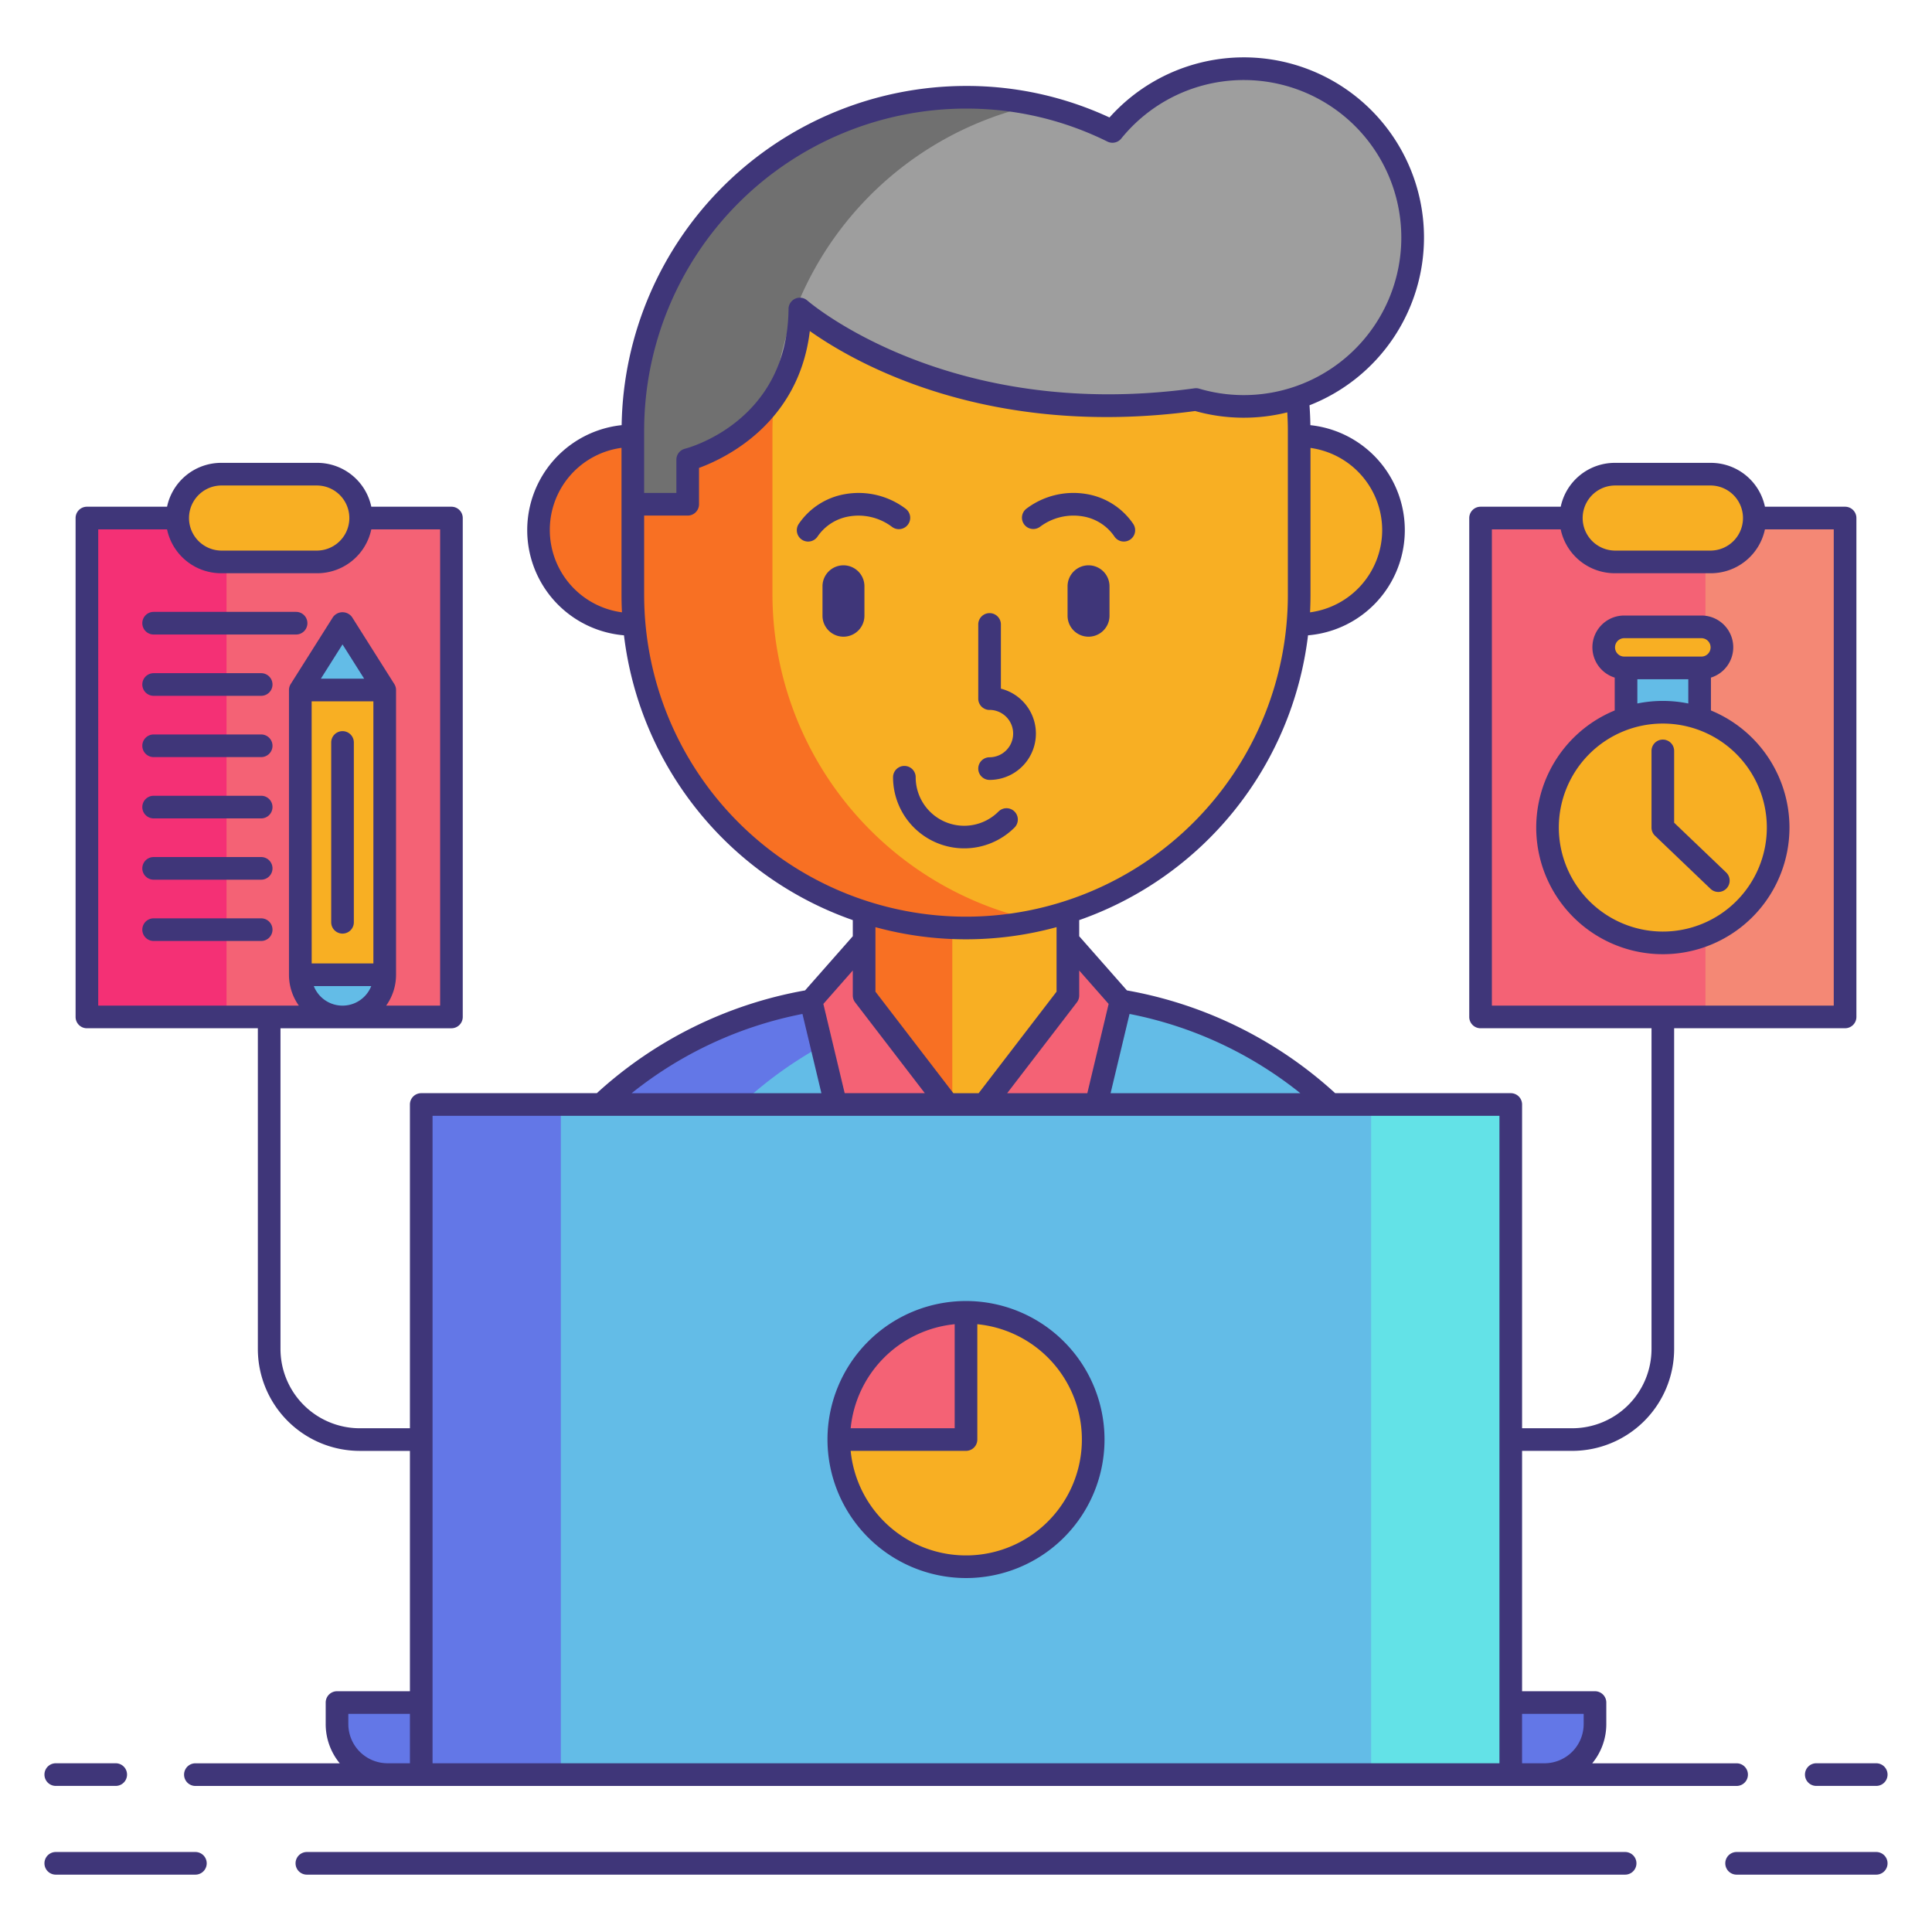 <svg height="512" viewBox="0 0 256 256" width="512" xmlns="http://www.w3.org/2000/svg"><path d="m196.183 68.643h48.301v66.107h-48.301z" fill="#f46275"/><circle cx="83.853" cy="70.242" fill="#f87023" r="12.5"/><circle cx="172.147" cy="70.242" fill="#f8af23" r="12.5"/><path d="m193.449 203.871h-130.949v-18.056a53.944 53.944 0 0 1 53.944-53.944h23.111a53.944 53.944 0 0 1 53.945 53.944z" fill="#63bce7"/><path d="m134.944 131.871h-18.5a53.944 53.944 0 0 0 -53.944 53.944v18.056h18.5v-18.056a53.944 53.944 0 0 1 53.944-53.944z" fill="#6377e7"/><rect fill="#f8af23" height="53.419" rx="13.5" width="27" x="114.5" y="95.869"/><path d="m114.5 109.369v26.419a13.554 13.554 0 0 0 11.686 13.378v-53.175a13.554 13.554 0 0 0 -11.686 13.378z" fill="#f87023"/><rect fill="#f8af23" height="110.075" rx="44.147" width="88.294" x="83.853" y="12.888"/><path d="m102.353 78.816v-21.781a44.314 44.314 0 0 1 34.9-43.157 43.876 43.876 0 0 0 -9.25-.99 44.277 44.277 0 0 0 -44.15 44.147v21.781a44.277 44.277 0 0 0 44.147 44.147 43.876 43.876 0 0 0 9.25-.99 44.314 44.314 0 0 1 -34.897-43.157z" fill="#f87023"/><path d="m114.5 131.906 13.5 17.59-14.625 7.875-5.918-24.755 7.043-7.995z" fill="#f46275"/><path d="m141.5 131.906-13.5 17.59 14.625 7.875 5.918-24.755-7.043-7.995z" fill="#f46275"/><path d="m164.8 9.1a22.328 22.328 0 0 0 -17.4 8.312 43.732 43.732 0 0 0 -19.4-4.524 44.277 44.277 0 0 0 -44.147 44.147v9.78h7.272v-5.9s14.722-3.714 14.861-19.964c0 0 18.732 16.629 52.487 11.988a22.375 22.375 0 1 0 6.327-43.839z" fill="#9e9e9e"/><path d="m137.226 13.884a43.768 43.768 0 0 0 -9.226-1 44.277 44.277 0 0 0 -44.147 44.151v9.78h7.272v-5.9a21.634 21.634 0 0 0 11.45-8.284 44.36 44.36 0 0 1 34.651-38.747z" fill="#707070"/><path d="m211.344 225.595v2.848a6.719 6.719 0 0 1 -6.7 6.7h-153.289a6.719 6.719 0 0 1 -6.7-6.7v-2.848z" fill="#6377e7"/><path d="m55.816 146.351h144.367v88.791h-144.367z" fill="#63bce7"/><path d="m55.816 146.351h18.5v88.792h-18.5z" fill="#6377e7"/><path d="m181.684 146.351h18.5v88.792h-18.5z" fill="#63e2e7"/><path d="m128 173.892v16.854h-16.854a16.854 16.854 0 1 0 16.854-16.854z" fill="#f8af23"/><path d="m128 173.892a16.854 16.854 0 0 0 -16.854 16.854h16.854z" fill="#f46275"/><path d="m11.516 68.643h48.301v66.107h-48.301z" fill="#f46275"/><path d="m11.516 68.643h18.5v66.107h-18.5z" fill="#f43075"/><path d="m225.984 68.643h18.5v66.107h-18.5z" fill="#f48875"/><rect fill="#f8af23" height="11.625" rx="5.812" width="24.375" x="23.479" y="62.83"/><rect fill="#f8af23" height="11.625" rx="5.812" width="24.375" x="208.146" y="62.83"/><path d="m39.796 91.428h11.18v37.732h-11.18z" fill="#f8af23"/><path d="m50.976 129.16a5.59 5.59 0 0 1 -11.18 0z" fill="#63bce7"/><path d="m39.796 91.428 5.59-8.851 5.59 8.851z" fill="#63bce7"/><path d="m215.458 88.5h9.75v14.15h-9.75z" fill="#63bce7"/><rect fill="#f8af23" height="5.438" rx="2.719" width="15.667" x="212.5" y="83.062"/><circle cx="220.333" cy="109.656" fill="#f8af23" r="15.281"/><g fill="#3f3679"><path d="m131.124 100.342a1.5 1.5 0 0 0 0 3 6.138 6.138 0 0 0 1.5-12.09v-8.51a1.5 1.5 0 1 0 -3 0v9.83a1.5 1.5 0 0 0 1.5 1.5c.022 0 .042-.005.063-.006a3.139 3.139 0 0 1 -.063 6.277z"/><path d="m134.429 107.533a1.5 1.5 0 0 0 -2.122 0 6.427 6.427 0 0 1 -10.974-4.544 1.5 1.5 0 0 0 -3 0 9.432 9.432 0 0 0 16.095 6.666 1.5 1.5 0 0 0 .001-2.122z"/><path d="m111.762 74.907a2.779 2.779 0 0 0 -2.777 2.779v3.9a2.778 2.778 0 1 0 5.557 0v-3.9a2.78 2.78 0 0 0 -2.78-2.779z"/><path d="m144.235 74.907a2.779 2.779 0 0 0 -2.777 2.779v3.9a2.779 2.779 0 1 0 5.558 0v-3.9a2.781 2.781 0 0 0 -2.781-2.779z"/><path d="m120.315 69.5a1.5 1.5 0 0 0 -.325-2.1 10.335 10.335 0 0 0 -8.013-1.925 9.311 9.311 0 0 0 -6.15 3.964 1.5 1.5 0 0 0 2.512 1.641 6.3 6.3 0 0 1 4.176-2.653 7.379 7.379 0 0 1 5.7 1.4 1.5 1.5 0 0 0 2.1-.327z"/><path d="m137.781 69.824a7.372 7.372 0 0 1 5.7-1.4 6.3 6.3 0 0 1 4.176 2.653 1.5 1.5 0 0 0 2.512-1.641 9.311 9.311 0 0 0 -6.15-3.964 10.332 10.332 0 0 0 -8.009 1.928 1.5 1.5 0 0 0 1.771 2.421z"/><path d="m25.89 245.4h-18.5a1.5 1.5 0 1 0 0 3h18.5a1.5 1.5 0 1 0 0-3z"/><path d="m248.61 245.4h-18.5a1.5 1.5 0 0 0 0 3h18.5a1.5 1.5 0 0 0 0-3z"/><path d="m215.337 245.4h-174.674a1.5 1.5 0 0 0 0 3h174.674a1.5 1.5 0 0 0 0-3z"/><path d="m7.39 236.642h7.944a1.5 1.5 0 1 0 0-3h-7.944a1.5 1.5 0 1 0 0 3z"/><path d="m239.167 235.142a1.5 1.5 0 0 0 1.5 1.5h7.944a1.5 1.5 0 0 0 0-3h-7.944a1.5 1.5 0 0 0 -1.5 1.5z"/><path d="m128 209.1a18.354 18.354 0 1 0 -18.354-18.354 18.375 18.375 0 0 0 18.354 18.354zm-1.5-33.636v13.782h-13.782a15.381 15.381 0 0 1 13.782-13.781zm1.5 16.782a1.5 1.5 0 0 0 1.5-1.5v-15.281a15.355 15.355 0 1 1 -16.782 16.782z"/><path d="m11.516 136.25h22.65v42.5a13.515 13.515 0 0 0 13.5 13.5h6.65v31.848h-9.66a1.5 1.5 0 0 0 -1.5 1.5v2.849a8.16 8.16 0 0 0 1.864 5.2h-19.13a1.5 1.5 0 1 0 0 3h204.22a1.5 1.5 0 0 0 0-3h-19.13a8.16 8.16 0 0 0 1.864-5.2v-2.849a1.5 1.5 0 0 0 -1.5-1.5h-9.661v-31.851h6.65a13.515 13.515 0 0 0 13.5-13.5v-42.5h22.65a1.5 1.5 0 0 0 1.5-1.5v-66.104a1.5 1.5 0 0 0 -1.5-1.5h-10.618a7.324 7.324 0 0 0 -7.156-5.812h-12.75a7.324 7.324 0 0 0 -7.156 5.812h-10.62a1.5 1.5 0 0 0 -1.5 1.5v66.107a1.5 1.5 0 0 0 1.5 1.5h22.651v42.5a10.512 10.512 0 0 1 -10.5 10.5h-6.65v-42.9a1.5 1.5 0 0 0 -1.5-1.5h-23.267a55.211 55.211 0 0 0 -27.593-13.616l-6.324-7.179v-2.136a45.756 45.756 0 0 0 30.321-37.736 13.986 13.986 0 0 0 .31-27.846q-.02-1.319-.117-2.634a23.872 23.872 0 1 0 -26.5-38.137 44.927 44.927 0 0 0 -19.014-4.178 45.692 45.692 0 0 0 -45.629 44.947 13.987 13.987 0 0 0 .308 27.847 45.756 45.756 0 0 0 30.321 37.737v2.136l-6.324 7.179a55.2 55.2 0 0 0 -27.593 13.617h-23.267a1.5 1.5 0 0 0 -1.5 1.5v42.9h-6.65a10.512 10.512 0 0 1 -10.5-10.5v-42.5h22.651a1.5 1.5 0 0 0 1.5-1.5v-66.108a1.5 1.5 0 0 0 -1.5-1.5h-10.617a7.324 7.324 0 0 0 -7.156-5.812h-12.752a7.324 7.324 0 0 0 -7.156 5.812h-10.62a1.5 1.5 0 0 0 -1.5 1.5v66.107a1.5 1.5 0 0 0 1.5 1.5zm202.442-71.92h12.75a4.313 4.313 0 0 1 0 8.625h-12.75a4.313 4.313 0 0 1 0-8.625zm-16.276 5.813h9.118a7.324 7.324 0 0 0 7.156 5.813h12.75a7.324 7.324 0 0 0 7.156-5.812h9.119v63.106h-45.3zm-151.526 158.3v-1.349h8.161v6.547h-2.963a5.2 5.2 0 0 1 -5.198-5.198zm163.688-1.349v1.349a5.2 5.2 0 0 1 -5.2 5.2h-2.962v-6.547zm-60.174-92.741a52.147 52.147 0 0 1 22.629 10.5h-25.139zm-5.594 10.5h-10.62l9.234-12.032a1.5 1.5 0 0 0 .31-.913v-3.312l3.9 4.431zm39.071-74.609a11.009 11.009 0 0 1 -9.559 10.894q.058-1.153.059-2.32v-19.465a11.013 11.013 0 0 1 9.5 10.889zm-55.147-55.856a41.984 41.984 0 0 1 18.74 4.373 1.5 1.5 0 0 0 1.83-.4 20.874 20.874 0 1 1 10.33 33.139 1.5 1.5 0 0 0 -.628-.047c-32.613 4.482-51.105-11.464-51.287-11.624a1.5 1.5 0 0 0 -2.5 1.109c-.127 14.855-13.176 18.38-13.728 18.522a1.5 1.5 0 0 0 -1.133 1.455v4.4h-4.271v-8.28a42.7 42.7 0 0 1 42.647-42.647zm-55.147 55.854a10.969 10.969 0 0 1 9.5-10.9v19.474q0 1.167.059 2.32a11.009 11.009 0 0 1 -9.559-10.894zm12.5 8.574v-10.5h5.772a1.5 1.5 0 0 0 1.5-1.5v-4.816c3.377-1.234 13.221-5.857 14.68-18.137 6.026 4.264 23.555 14.289 51.057 10.6a23.851 23.851 0 0 0 12.211.177c.045.8.075 1.595.075 2.389v21.787a42.647 42.647 0 0 1 -85.294 0zm42.647 45.647a45.522 45.522 0 0 0 12-1.612v8.549l-10.325 13.455h-3.349l-10.326-13.455v-8.545a45.522 45.522 0 0 0 12 1.608zm-15 4.13v3.312a1.5 1.5 0 0 0 .31.913l9.234 12.032h-10.62l-2.824-11.826zm-6.67 5.76 2.509 10.5h-25.139a52.149 52.149 0 0 1 22.63-10.5zm-49.014 13.5h141.368v85.792h-141.368zm-14.8-57.923 2.869-4.542 2.869 4.542zm-1.221 3h8.18v34.73h-8.175zm.285 37.732h7.611a4.091 4.091 0 0 1 -7.611 0zm-12.288-66.332h12.75a4.313 4.313 0 0 1 0 8.625h-12.75a4.313 4.313 0 0 1 0-8.625zm-16.276 5.813h9.119a7.324 7.324 0 0 0 7.156 5.813h12.75a7.324 7.324 0 0 0 7.159-5.813h9.119v63.107h-7.15a7.043 7.043 0 0 0 1.309-4.09v-37.732a1.489 1.489 0 0 0 -.236-.8l-5.59-8.851a1.557 1.557 0 0 0 -2.536 0l-5.59 8.851a1.489 1.489 0 0 0 -.236.8v37.732a7.044 7.044 0 0 0 1.309 4.09h-26.583z"/><path d="m45.386 96.881a1.5 1.5 0 0 0 -1.5 1.5v23.825a1.5 1.5 0 0 0 3 0v-23.825a1.5 1.5 0 0 0 -1.5-1.5z"/><path d="m20.357 84.077h18.875a1.5 1.5 0 0 0 0-3h-18.875a1.5 1.5 0 1 0 0 3z"/><path d="m20.357 92.2h14.25a1.5 1.5 0 0 0 0-3h-14.25a1.5 1.5 0 1 0 0 3z"/><path d="m20.357 100.32h14.25a1.5 1.5 0 1 0 0-3h-14.25a1.5 1.5 0 1 0 0 3z"/><path d="m20.357 108.442h14.25a1.5 1.5 0 0 0 0-3h-14.25a1.5 1.5 0 1 0 0 3z"/><path d="m20.357 116.563h14.25a1.5 1.5 0 0 0 0-3h-14.25a1.5 1.5 0 0 0 0 3z"/><path d="m36.107 123.185a1.5 1.5 0 0 0 -1.5-1.5h-14.25a1.5 1.5 0 1 0 0 3h14.25a1.5 1.5 0 0 0 1.5-1.5z"/><path d="m237.115 109.656a16.8 16.8 0 0 0 -10.407-15.516v-4.354a4.207 4.207 0 0 0 -1.261-8.224h-10.228a4.207 4.207 0 0 0 -1.261 8.224v4.354a16.778 16.778 0 1 0 23.156 15.516zm-21.9-25.094h10.229a1.219 1.219 0 0 1 0 2.438h-10.225a1.219 1.219 0 1 1 0-2.438zm1.743 5.438h6.75v3.216a16.866 16.866 0 0 0 -6.75 0zm-10.406 19.656a13.781 13.781 0 1 1 13.781 13.781 13.8 13.8 0 0 1 -13.781-13.781z"/><path d="m227.687 118.188a1.5 1.5 0 0 0 1.037-2.584l-6.891-6.588v-9.516a1.5 1.5 0 0 0 -3 0v10.156a1.5 1.5 0 0 0 .463 1.084l7.354 7.031a1.5 1.5 0 0 0 1.037.417z"/></g></svg>